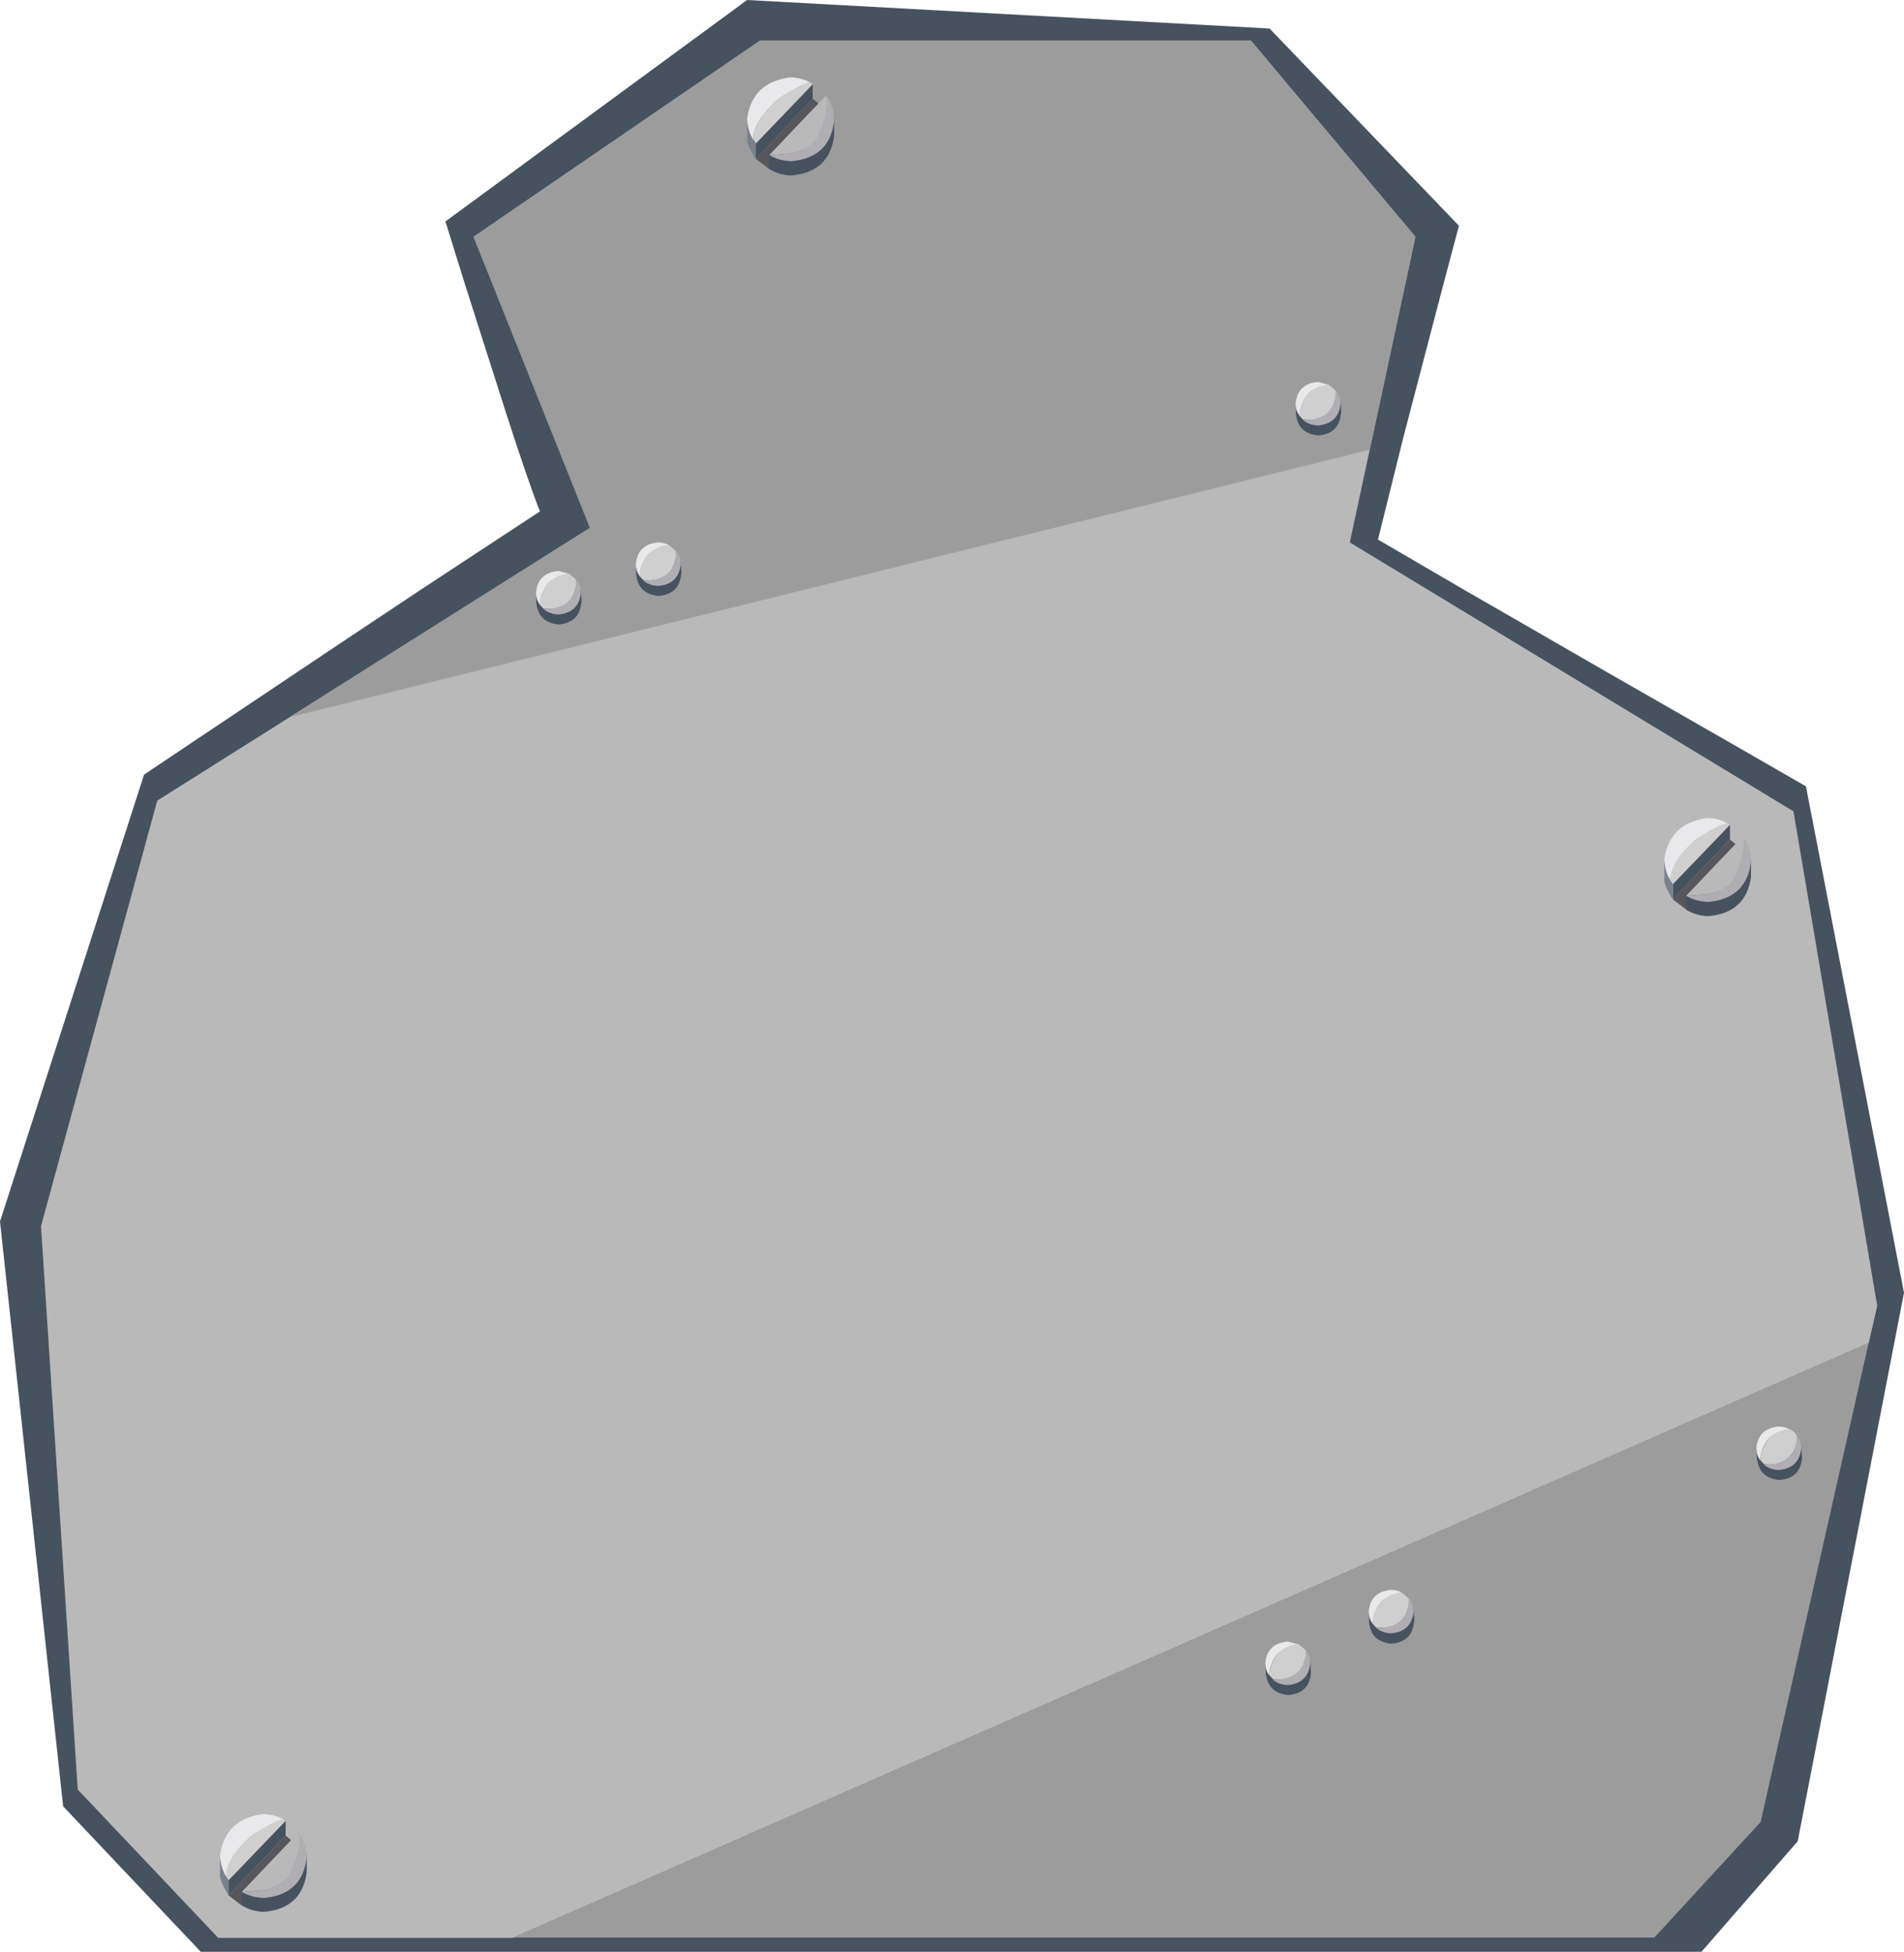 <?xml version="1.0" encoding="UTF-8" standalone="no"?>
<svg xmlns:xlink="http://www.w3.org/1999/xlink" height="273.65px" width="266.95px" xmlns="http://www.w3.org/2000/svg">
  <g transform="matrix(1.0, 0.0, 0.0, 1.0, 0.0, 0.0)">
    <path d="M196.75 61.35 L193.2 75.65 205.2 82.65 225.5 94.35 244.7 105.35 253.2 110.25 266.95 181.25 252.05 258.15 238.55 273.65 28.15 273.65 8.85 253.25 0.0 171.25 20.2 108.6 33.05 100.0 Q45.05 91.95 58.2 83.2 L75.7 71.7 Q74.1 67.65 71.0 58.05 L65.25 40.05 62.45 31.05 104.75 0.0 178.0 4.0 204.55 31.65 201.9 41.65 196.75 61.35" fill="#47525f" fill-rule="evenodd" stroke="none"/>
    <path d="M175.4 5.7 L198.45 33.2 189.25 76.05 251.45 113.75 263.2 183.1 262.0 188.3 71.9 271.7 30.6 271.7 10.9 250.9 5.75 171.9 22.05 112.25 82.75 74.0 66.4 33.2 106.55 5.7 175.4 5.7" fill="#bab9ba" fill-rule="evenodd" stroke="none"/>
    <path d="M262.0 188.25 L246.85 255.45 231.95 271.65 71.9 271.65 262.0 188.25" fill="#9c9c9c" fill-rule="evenodd" stroke="none"/>
    <path d="M175.35 5.7 L198.45 33.2 192.05 63.05 40.6 100.55 82.7 74.0 66.4 33.2 106.55 5.7 175.35 5.7" fill="#9c9c9c" fill-rule="evenodd" stroke="none"/>
    <path d="M105.95 22.25 L113.95 13.85 115.45 15.1 107.85 23.7 105.95 22.25" fill="#57565b" fill-rule="evenodd" stroke="none"/>
    <path d="M116.95 18.8 L116.95 19.1 Q116.25 24.15 110.95 24.6 109.25 24.55 107.85 23.7 L107.85 21.75 112.25 18.6 115.8 14.9 116.65 16.5 116.95 16.6 116.95 18.7 116.95 18.8" fill="#47525f" fill-rule="evenodd" stroke="none"/>
    <path d="M105.95 22.25 L105.95 20.1 113.95 11.8 113.95 13.85 105.95 22.25" fill="#47525f" fill-rule="evenodd" stroke="none"/>
    <path d="M104.75 16.85 L105.95 19.4 105.95 22.3 Q104.55 20.0 104.75 19.25 L104.75 16.85" fill="#79818b" fill-rule="evenodd" stroke="none"/>
    <path d="M109.25 13.8 Q112.1 11.9 113.6 11.55 L113.95 11.8 106.0 20.1 105.65 19.6 Q105.5 17.05 109.25 13.8" fill="#d0cfd0" fill-rule="evenodd" stroke="none"/>
    <path d="M104.75 16.65 Q105.45 11.55 110.75 10.85 112.3 10.85 113.55 11.55 112.1 11.9 109.2 13.8 105.5 17.05 105.6 19.6 104.8 18.25 104.75 16.65" fill="#e9e9eb" fill-rule="evenodd" stroke="none"/>
    <path d="M114.45 19.65 Q112.9 21.3 110.5 21.55 L107.85 21.75 115.8 13.4 Q116.45 15.8 114.45 19.65" fill="#bab9ba" fill-rule="evenodd" stroke="none"/>
    <path d="M116.95 16.8 Q116.45 22.1 110.95 22.6 109.25 22.55 107.85 21.75 L110.45 21.55 Q112.8 21.3 114.35 19.65 116.35 15.8 115.8 13.4 116.95 14.85 116.95 16.8" fill="#b0aeb3" fill-rule="evenodd" stroke="none"/>
    <path d="M234.55 126.1 L242.55 117.7 244.05 118.95 236.45 127.55 234.55 126.1" fill="#57565b" fill-rule="evenodd" stroke="none"/>
    <path d="M245.5 122.65 L245.5 122.95 Q244.8 128.0 239.5 128.45 237.8 128.4 236.4 127.55 L236.4 125.6 240.8 122.45 244.35 118.75 245.2 120.35 245.5 120.45 245.5 122.55 245.5 122.65" fill="#47525f" fill-rule="evenodd" stroke="none"/>
    <path d="M234.55 126.1 L234.55 123.95 242.55 115.65 242.55 117.7 234.55 126.1" fill="#47525f" fill-rule="evenodd" stroke="none"/>
    <path d="M233.35 120.7 L234.55 123.25 234.55 126.15 Q233.15 123.85 233.35 123.1 L233.35 120.7" fill="#79818b" fill-rule="evenodd" stroke="none"/>
    <path d="M237.8 117.65 Q240.65 115.75 242.15 115.4 L242.5 115.65 234.55 123.95 234.2 123.45 Q234.05 120.9 237.8 117.65" fill="#d0cfd0" fill-rule="evenodd" stroke="none"/>
    <path d="M233.35 120.5 Q234.05 115.4 239.35 114.7 240.9 114.7 242.15 115.4 240.7 115.75 237.8 117.65 234.1 120.9 234.2 123.45 233.4 122.1 233.35 120.5" fill="#e9e9eb" fill-rule="evenodd" stroke="none"/>
    <path d="M243.0 123.5 Q241.45 125.15 239.05 125.4 L236.4 125.6 244.35 117.25 Q245.0 119.65 243.0 123.5" fill="#bab9ba" fill-rule="evenodd" stroke="none"/>
    <path d="M245.5 120.65 Q245.0 125.95 239.5 126.45 237.8 126.4 236.4 125.6 L239.0 125.4 Q241.35 125.15 242.9 123.5 244.9 119.65 244.35 117.25 245.5 118.7 245.5 120.65" fill="#b0aeb3" fill-rule="evenodd" stroke="none"/>
    <path d="M32.05 265.75 L40.05 257.35 41.55 258.6 33.95 267.2 32.05 265.75" fill="#57565b" fill-rule="evenodd" stroke="none"/>
    <path d="M43.0 262.25 L43.0 262.55 Q42.3 267.6 37.0 268.05 35.3 268.0 33.9 267.15 L33.9 265.2 38.3 262.05 41.85 258.35 42.7 259.95 43.0 260.05 43.0 262.15 43.0 262.25" fill="#47525f" fill-rule="evenodd" stroke="none"/>
    <path d="M32.05 265.75 L32.05 263.6 40.05 255.3 40.05 257.35 32.05 265.75" fill="#47525f" fill-rule="evenodd" stroke="none"/>
    <path d="M30.85 260.3 L32.05 262.85 32.05 265.75 Q30.65 263.45 30.85 262.7 L30.85 260.3" fill="#79818b" fill-rule="evenodd" stroke="none"/>
    <path d="M35.3 257.3 Q38.15 255.4 39.65 255.05 L40.0 255.3 32.05 263.6 31.7 263.1 Q31.55 260.55 35.3 257.3" fill="#d0cfd0" fill-rule="evenodd" stroke="none"/>
    <path d="M30.85 260.15 Q31.55 255.05 36.85 254.35 38.4 254.35 39.65 255.05 38.2 255.4 35.3 257.3 31.6 260.55 31.7 263.1 30.9 261.75 30.85 260.15" fill="#e9e9eb" fill-rule="evenodd" stroke="none"/>
    <path d="M40.5 263.15 Q38.95 264.8 36.55 265.05 L33.9 265.25 41.85 256.9 Q42.5 259.3 40.5 263.15" fill="#bab9ba" fill-rule="evenodd" stroke="none"/>
    <path d="M43.0 260.3 Q42.5 265.6 37.0 266.1 35.3 266.05 33.9 265.25 L36.5 265.05 Q38.85 264.8 40.4 263.15 42.4 259.3 41.85 256.9 43.0 258.35 43.0 260.3" fill="#b0aeb3" fill-rule="evenodd" stroke="none"/>
    <path d="M252.65 204.45 Q252.4 207.25 249.5 207.5 246.6 207.25 246.35 204.45 246.6 201.65 249.5 201.4 252.4 201.65 252.65 204.45" fill="#47525f" fill-rule="evenodd" stroke="none"/>
    <path d="M246.25 203.15 L252.55 202.7 252.65 204.45 246.35 204.8 246.25 203.15" fill="#47525f" fill-rule="evenodd" stroke="none"/>
    <path d="M250.9 200.4 Q249.4 200.5 248.0 201.65 246.85 203.15 246.8 204.75 246.25 204.0 246.25 203.05 246.5 200.25 249.4 200.0 250.2 200.0 250.9 200.4" fill="#e9e9eb" fill-rule="evenodd" stroke="none"/>
    <path d="M250.45 204.7 Q248.85 205.55 247.3 205.25 L246.8 204.7 Q246.9 203.15 248.05 201.6 249.4 200.5 250.9 200.35 251.5 200.65 251.9 201.2 252.05 203.4 250.45 204.7" fill="#d0cfd0" fill-rule="evenodd" stroke="none"/>
    <path d="M252.55 203.05 Q252.25 205.85 249.4 206.1 248.1 206.05 247.25 205.3 248.85 205.5 250.4 204.6 252.0 203.35 251.9 201.2 252.5 202.0 252.55 203.05" fill="#b0aeb3" fill-rule="evenodd" stroke="none"/>
    <path d="M198.25 227.4 Q198.0 230.2 195.1 230.45 192.2 230.2 191.95 227.4 192.2 224.6 195.1 224.35 198.0 224.6 198.25 227.4" fill="#47525f" fill-rule="evenodd" stroke="none"/>
    <path d="M191.9 226.05 L198.2 225.6 198.3 227.35 192.0 227.7 191.9 226.05" fill="#47525f" fill-rule="evenodd" stroke="none"/>
    <path d="M196.55 223.3 Q195.05 223.4 193.65 224.55 192.5 226.05 192.45 227.65 191.9 226.9 191.9 225.95 192.15 223.15 195.05 222.9 195.85 222.9 196.55 223.3" fill="#e9e9eb" fill-rule="evenodd" stroke="none"/>
    <path d="M196.05 227.6 Q194.45 228.45 192.9 228.15 L192.4 227.6 Q192.5 226.05 193.65 224.5 195.0 223.4 196.5 223.25 L197.5 224.1 Q197.65 226.3 196.05 227.6" fill="#d0cfd0" fill-rule="evenodd" stroke="none"/>
    <path d="M198.2 225.95 Q197.9 228.75 195.05 229.0 193.75 228.95 192.9 228.2 194.5 228.4 196.05 227.5 197.65 226.25 197.55 224.1 198.15 224.9 198.2 225.95" fill="#b0aeb3" fill-rule="evenodd" stroke="none"/>
    <path d="M183.8 234.6 Q183.55 237.4 180.65 237.65 177.75 237.4 177.5 234.6 177.75 231.8 180.65 231.55 183.55 231.8 183.8 234.6" fill="#47525f" fill-rule="evenodd" stroke="none"/>
    <path d="M177.4 233.3 L183.7 232.85 183.8 234.6 177.5 234.95 177.4 233.3" fill="#47525f" fill-rule="evenodd" stroke="none"/>
    <path d="M182.05 230.55 Q180.55 230.65 179.15 231.8 178.0 233.3 177.95 234.9 177.4 234.15 177.4 233.2 177.65 230.4 180.55 230.15 L182.05 230.55" fill="#e9e9eb" fill-rule="evenodd" stroke="none"/>
    <path d="M181.6 234.85 Q180.0 235.7 178.45 235.4 L177.95 234.85 Q178.05 233.3 179.2 231.75 180.55 230.65 182.05 230.5 L183.05 231.35 Q183.2 233.55 181.6 234.85" fill="#d0cfd0" fill-rule="evenodd" stroke="none"/>
    <path d="M183.7 233.2 Q183.4 236.0 180.55 236.25 179.25 236.2 178.4 235.45 180.0 235.65 181.55 234.75 183.15 233.5 183.05 231.35 183.65 232.15 183.7 233.2" fill="#b0aeb3" fill-rule="evenodd" stroke="none"/>
    <path d="M81.5 84.5 Q81.25 87.3 78.35 87.55 75.45 87.3 75.2 84.5 75.45 81.7 78.35 81.45 81.25 81.7 81.5 84.5" fill="#47525f" fill-rule="evenodd" stroke="none"/>
    <path d="M75.15 83.2 L81.45 82.75 81.55 84.5 75.25 84.85 75.15 83.2" fill="#47525f" fill-rule="evenodd" stroke="none"/>
    <path d="M79.8 80.45 Q78.3 80.55 76.9 81.7 75.75 83.2 75.7 84.8 75.15 84.05 75.15 83.1 75.4 80.3 78.3 80.05 L79.8 80.45" fill="#e9e9eb" fill-rule="evenodd" stroke="none"/>
    <path d="M79.3 84.75 Q77.7 85.6 76.15 85.3 L75.65 84.75 Q75.75 83.2 76.9 81.65 78.25 80.55 79.75 80.4 L80.75 81.25 Q80.9 83.45 79.3 84.75" fill="#d0cfd0" fill-rule="evenodd" stroke="none"/>
    <path d="M81.45 83.1 Q81.15 85.9 78.3 86.15 77.0 86.1 76.15 85.35 77.75 85.55 79.3 84.65 80.9 83.4 80.8 81.25 81.4 82.05 81.45 83.1" fill="#b0aeb3" fill-rule="evenodd" stroke="none"/>
    <path d="M95.5 80.5 Q95.25 83.3 92.35 83.55 89.45 83.3 89.2 80.5 89.45 77.7 92.35 77.45 95.25 77.7 95.5 80.5" fill="#47525f" fill-rule="evenodd" stroke="none"/>
    <path d="M89.15 79.2 L95.45 78.75 95.55 80.5 89.25 80.85 89.15 79.2" fill="#47525f" fill-rule="evenodd" stroke="none"/>
    <path d="M93.8 76.45 Q92.3 76.55 90.9 77.7 89.75 79.2 89.7 80.8 89.15 80.05 89.15 79.1 89.4 76.3 92.3 76.05 93.1 76.05 93.8 76.45" fill="#e9e9eb" fill-rule="evenodd" stroke="none"/>
    <path d="M93.3 80.75 Q91.7 81.6 90.15 81.3 L89.65 80.75 Q89.75 79.2 90.9 77.65 92.25 76.55 93.75 76.4 L94.75 77.25 Q94.9 79.45 93.3 80.75" fill="#d0cfd0" fill-rule="evenodd" stroke="none"/>
    <path d="M95.45 79.1 Q95.15 81.9 92.3 82.15 91.0 82.1 90.15 81.35 91.75 81.55 93.3 80.65 94.9 79.4 94.8 77.25 95.4 78.05 95.45 79.1" fill="#b0aeb3" fill-rule="evenodd" stroke="none"/>
    <path d="M188.0 58.0 Q187.75 60.8 184.85 61.05 181.95 60.8 181.7 58.0 181.95 55.2 184.85 54.95 187.75 55.2 188.0 58.0" fill="#47525f" fill-rule="evenodd" stroke="none"/>
    <path d="M181.65 56.7 L187.95 56.25 188.05 58.0 181.75 58.35 181.65 56.7" fill="#47525f" fill-rule="evenodd" stroke="none"/>
    <path d="M186.3 53.95 Q184.8 54.05 183.4 55.2 182.25 56.7 182.2 58.3 181.65 57.55 181.65 56.6 181.9 53.8 184.8 53.55 L186.3 53.95" fill="#e9e9eb" fill-rule="evenodd" stroke="none"/>
    <path d="M185.8 58.25 Q184.2 59.1 182.65 58.8 L182.15 58.25 Q182.25 56.7 183.4 55.15 184.75 54.05 186.25 53.9 L187.25 54.75 Q187.4 56.95 185.8 58.25" fill="#d0cfd0" fill-rule="evenodd" stroke="none"/>
    <path d="M187.95 56.6 Q187.65 59.4 184.8 59.65 183.5 59.6 182.65 58.85 184.25 59.05 185.8 58.15 187.4 56.9 187.3 54.75 187.9 55.55 187.95 56.6" fill="#b0aeb3" fill-rule="evenodd" stroke="none"/>
  </g>
</svg>
